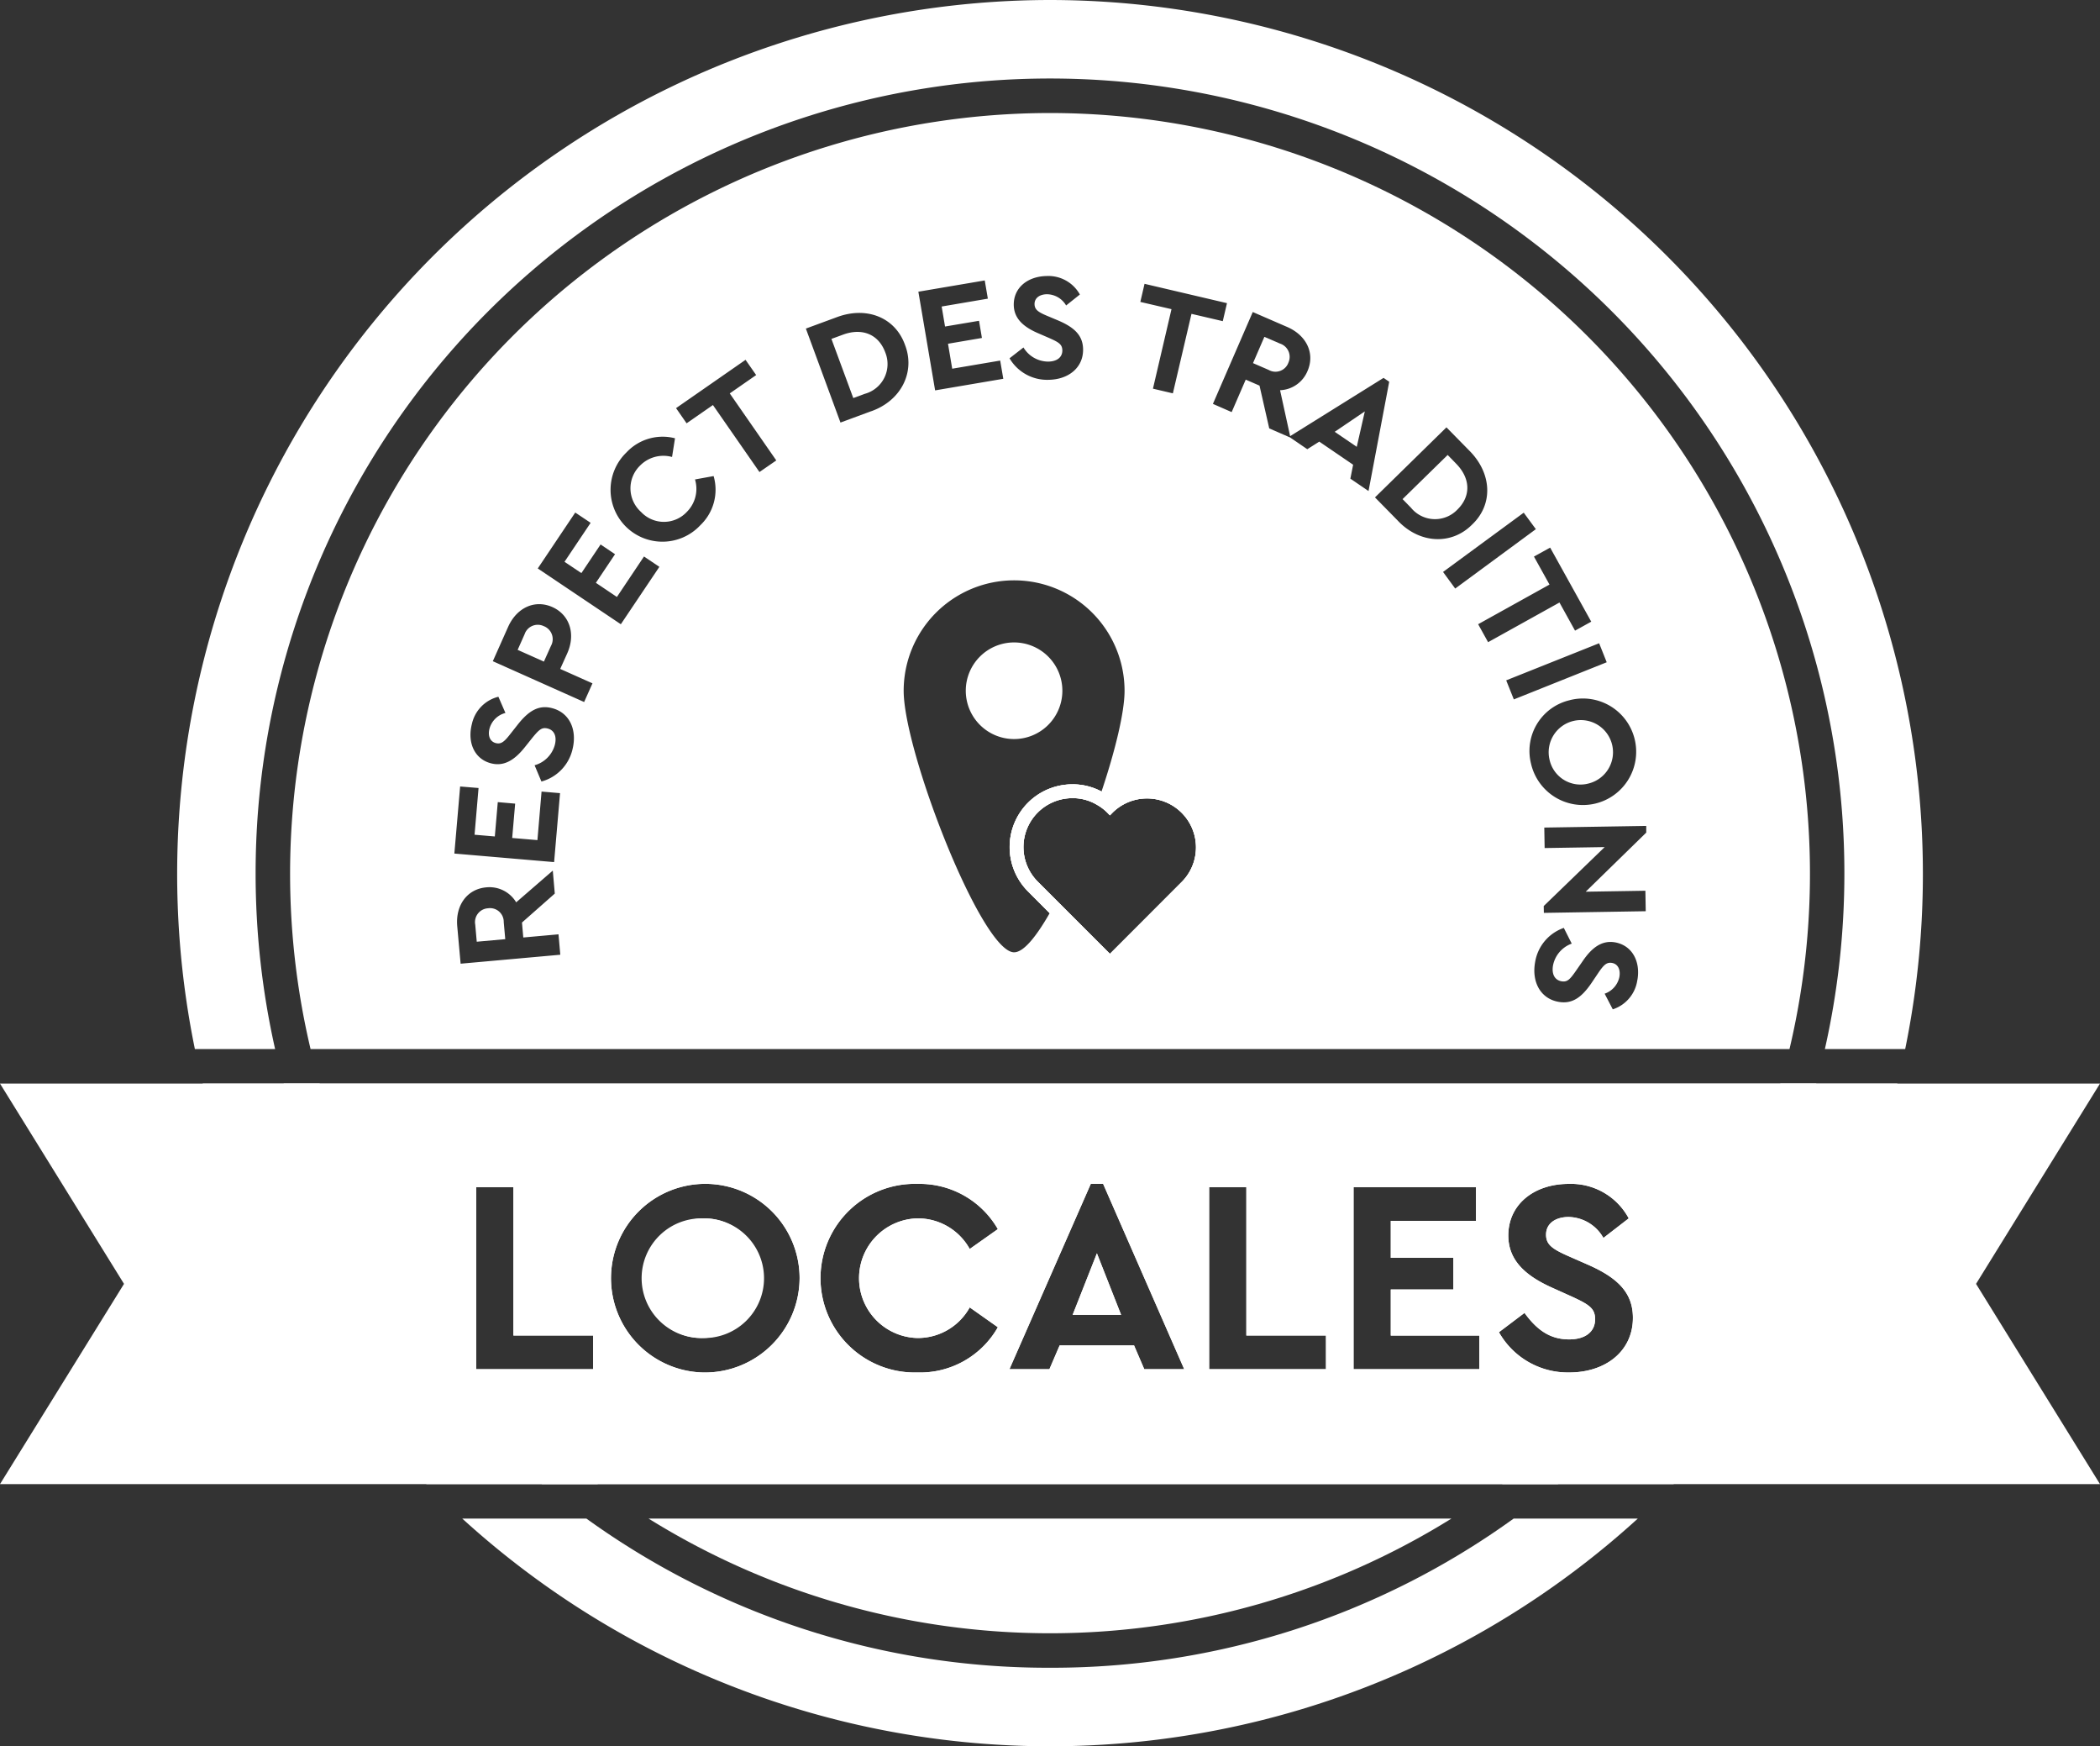 <svg xmlns="http://www.w3.org/2000/svg" width="265.247" height="220.509" viewBox="0 0 265.247 220.509"><rect x="0" y="0" width="265.247" height="220.509" fill="#333333" stroke="none"/><g transform="translate(0 0)"><g transform="translate(0 0)"><g transform="translate(22.377)"><path d="M229.708,112.426a4.063,4.063,0,1,0-4.954-3.039A4,4,0,0,0,229.708,112.426Z" transform="translate(-51.42 -13.495)" fill="#fff"/><path d="M142.35,178.577l-3.065,7.767h6.121Zm0,0-3.065,7.767h6.121Zm-3.065,7.767h6.121l-3.056-7.767ZM29.4,157.14a110.074,110.074,0,0,0,28.272,50.58H215.185a110.073,110.073,0,0,0,28.272-50.58Zm49.317,36.065H63.95V170.227h4.7v18.729H78.717Zm13.827.418A11.912,11.912,0,1,1,104.8,181.712,11.968,11.968,0,0,1,92.544,193.623Zm27.166-4.354a7.483,7.483,0,0,0,6.574-3.866l3.553,2.508a11.3,11.3,0,0,1-10.161,5.712,11.912,11.912,0,1,1,.035-23.814,11.4,11.4,0,0,1,10.126,5.712l-3.553,2.508a7.483,7.483,0,0,0-6.574-3.866,7.555,7.555,0,0,0,0,15.107Zm28.621,3.936-1.289-3h-9.4l-1.289,3h-5.05l10.274-23.4h1.559l10.24,23.4Zm22.952,0H156.525V170.227h4.7v18.729h10.057Zm19.365,0H174.766V170.227H190.23v4.249H179.468v4.667h7.906v4h-7.906v5.816h11.18v4.249Zm11.354.418a10,10,0,0,1-8.873-5.085l3.23-2.438c1.5,2.055,3.135,3.344,5.642,3.344,2.055,0,3.274-.975,3.274-2.542,0-1.358-.731-1.846-2.926-2.856l-2.473-1.115c-3.518-1.567-5.564-3.553-5.564-6.609,0-3.936,3.274-6.513,7.619-6.513a8.268,8.268,0,0,1,7.593,4.354l-3.2,2.473a5.162,5.162,0,0,0-4.388-2.647c-1.637,0-2.856.8-2.856,2.229,0,1.219.731,1.776,2.682,2.647l2.612,1.149c3.866,1.7,5.677,3.613,5.677,6.713C210.048,190.941,206.6,193.623,202,193.623ZM142.35,178.577l-3.065,7.767h6.121Zm0,0-3.065,7.767h6.121Z" transform="translate(-26.178 -20.315)" fill="#fff"/><path d="M195.494,220.23H94.09a96.006,96.006,0,0,0,101.4,0Z" transform="translate(-34.542 -28.472)" fill="#fff"/><path d="M78.4,90.784A1.756,1.756,0,0,0,75.969,91.8l-.879,1.977,3.317,1.48.888-1.977a1.76,1.76,0,0,0-.9-2.5Z" transform="translate(-32.085 -11.714)" fill="#fff"/><path d="M141.3,239.064A99.561,99.561,0,0,1,82.742,220.23H67.06a110.219,110.219,0,0,0,148.475,0H199.853A99.562,99.562,0,0,1,141.3,239.064Z" transform="translate(-31.047 -28.472)" fill="#fff"/><path d="M138.068,16.39a96.061,96.061,0,0,0-93.4,118.2h186.8a96.061,96.061,0,0,0-93.393-118.2Zm11.938,21.568L160.419,40.4l-.531,2.273-3.953-.923-2.351,10.039-2.516-.592,2.342-10.039-3.936-.914.531-2.281ZM137.981,44.81l-1.367-.592c-1.95-.827-3.1-1.907-3.126-3.587-.035-2.168,1.741-3.613,4.136-3.657a4.551,4.551,0,0,1,4.214,2.334L140.1,40.692a2.841,2.841,0,0,0-2.438-1.419c-.9.017-1.559.47-1.55,1.254.017.67.418.975,1.5,1.437l1.454.61c2.142.906,3.152,1.942,3.178,3.648.035,2.316-1.837,3.822-4.362,3.857a5.5,5.5,0,0,1-4.928-2.717l1.759-1.367a3.671,3.671,0,0,0,3.135,1.785c1.123-.017,1.785-.566,1.776-1.428C139.6,45.611,139.2,45.35,137.981,44.81Zm-8.159-7.279.392,2.3-5.834.993.427,2.525,4.293-.723.366,2.168-4.284.731.531,3.152,6.06-1.027.392,2.3-8.611,1.463-2.116-12.46Zm-66.262,63.9,2.325.192-.505,5.9,2.56.218.374-4.336,2.194.192-.374,4.336,3.187.27.522-6.13,2.334.2-.749,8.707-12.6-1.08.731-8.472Zm.061,22.377-.427-4.728c-.235-2.638,1.236-4.693,3.657-4.911a3.934,3.934,0,0,1,3.788,1.889l4.624-4.005.253,2.9-4.145,3.657.165,1.889,4.449-.4.226,2.577ZM77.745,96.775a5.511,5.511,0,0,1-3.918,4.031l-.862-2.055A3.673,3.673,0,0,0,75.516,96.2c.287-1.1-.07-1.881-.906-2.09-.723-.183-1.08.139-1.924,1.167l-.932,1.167c-1.315,1.663-2.656,2.482-4.284,2.064-2.1-.531-3.021-2.63-2.429-4.954A4.547,4.547,0,0,1,68.393,90.1l.888,2.046a2.81,2.81,0,0,0-2.011,1.977c-.226.871.035,1.628.792,1.829.653.165,1.054-.148,1.776-1.071l.975-1.236c1.437-1.829,2.708-2.534,4.354-2.107,2.246.575,3.2,2.778,2.577,5.233Zm1.48-6.008L67.688,85.612l1.933-4.336c1.08-2.412,3.361-3.492,5.59-2.5,2.2.984,2.96,3.422,1.881,5.834L76.2,86.587l4.075,1.82-1.054,2.36Zm4.632-9.822L73.365,73.9,78.1,66.839l1.942,1.3-3.3,4.92,2.133,1.428L81.3,70.871,83.126,72.1l-2.421,3.613L83.361,77.5l3.422-5.111,1.942,1.306ZM93.914,68.424a6.551,6.551,0,1,1-9.352-9.169A6.253,6.253,0,0,1,90.7,57.462l-.374,2.36a4.134,4.134,0,0,0-4.058,1.106,4,4,0,0,0,.139,5.834,3.961,3.961,0,0,0,5.808-.026,4.107,4.107,0,0,0,1.01-4.075l2.351-.427A6.182,6.182,0,0,1,93.914,68.424Zm7.453-6.7L95.49,53.265l-3.326,2.307-1.332-1.916,8.777-6.1,1.341,1.924-3.335,2.316,5.877,8.463Zm14.114-7.68L111.6,55.477l-4.371-11.868,3.883-1.428c3.744-1.419,7.4-.017,8.646,3.509,1.315,3.413-.5,7.027-4.275,8.359Zm18.05,68.325c-4.092,0-13.949-25.312-13.949-33.018a13.949,13.949,0,1,1,27.9,0c0,2.691-1.175,7.54-2.908,12.712a7.772,7.772,0,0,0-3.666-.906,7.919,7.919,0,0,0-5.616,13.522l2.734,2.743c-1.707,2.987-3.3,4.946-4.493,4.946Zm21.2-8.916-9.1,9.108-6.739-6.739-2.368-2.368a6.178,6.178,0,0,1,4.38-10.553,5.9,5.9,0,0,1,3.1.845,6.014,6.014,0,0,1,1.271.958l.357.366.357-.366a6.185,6.185,0,0,1,8.742,8.751Zm21.272-50.893.348-1.759-4.275-2.917-1.515.958-2.177-1.489-.052-.017h0l-2.577-1.123-1.228-5.4-1.741-.758-1.776,4.1-2.368-1.036,5.033-11.6,4.354,1.889c2.429,1.054,3.535,3.326,2.56,5.564a3.922,3.922,0,0,1-3.465,2.421l1.271,5.8,11.8-7.358.714.488-2.612,13.8Zm6.008,5.32-2.9-2.952,9.029-8.846,2.9,2.952c2.83,2.839,3.048,6.757.34,9.325C188.8,70.967,184.773,70.792,182.013,67.884Zm5.7,6.461L197.9,66.857l1.532,2.081-10.187,7.5Zm4.432,6.6,9.012-5.007L199.192,72.4l2.046-1.132,5.189,9.352-2.046,1.132L202.414,78.2,193.4,83.209Zm3.544,7.088,11.737-4.684.958,2.4L196.65,90.436Zm8.028,2.5a6.726,6.726,0,1,1-4.9,7.993A6.585,6.585,0,0,1,203.72,90.532Zm8.533,35.36a4.556,4.556,0,0,1-3.1,3.683l-1.027-1.977a2.851,2.851,0,0,0,1.863-2.116c.157-.888-.157-1.628-.932-1.768-.653-.113-1.027.226-1.689,1.193l-.879,1.306c-1.3,1.924-2.516,2.717-4.2,2.412-2.281-.409-3.4-2.534-2.943-5.024a5.5,5.5,0,0,1,3.622-4.31l1,1.985a3.684,3.684,0,0,0-2.36,2.734c-.2,1.106.209,1.863,1.054,2.02.74.131,1.071-.218,1.829-1.306l.853-1.228c1.184-1.75,2.464-2.673,4.118-2.377C211.6,121.512,212.68,123.532,212.253,125.891Zm1.019-11.293.044,2.586-12.869.209-.017-.862,7.7-7.445-7.584.122-.044-2.586,12.878-.209v.845l-7.645,7.462,7.54-.122Z" transform="translate(-27.818 -2.119)" fill="#fff"/><path d="M135.95,0A110.36,110.36,0,0,0,27.938,132.471H38.073a100.817,100.817,0,0,1-2.464-22.221,100.337,100.337,0,0,1,200.674,0,100.814,100.814,0,0,1-2.464,22.221h10.144A110.359,110.359,0,0,0,135.95,0Z" transform="translate(-25.7)" fill="#fff"/><path d="M186.227,52.124a1.763,1.763,0,0,0-1.045-2.421L183.2,48.85l-1.437,3.317,1.985.862a1.738,1.738,0,0,0,2.482-.906Z" transform="translate(-45.876 -6.315)" fill="#fff"/><path d="M100.864,191.8a7.555,7.555,0,1,0-7.384-7.558A7.237,7.237,0,0,0,100.864,191.8Z" transform="translate(-34.463 -22.843)" fill="#fff"/><path d="M70.558,131.718a1.747,1.747,0,0,0-1.62,2.064l.192,2.159,3.6-.322-.192-2.159A1.73,1.73,0,0,0,70.558,131.718Z" transform="translate(-31.289 -17.027)" fill="#fff"/><path d="M122.055,48.487l-1.445.531,2.76,7.471,1.437-.531a3.9,3.9,0,0,0,2.6-5.242C126.557,48.418,124.476,47.591,122.055,48.487Z" transform="translate(-37.97 -6.223)" fill="#fff"/><path d="M196.4,64.136l1.019-4.475-3.805,2.577Z" transform="translate(-47.408 -7.713)" fill="#fff"/><path d="M209.155,65.98l-5.695,5.573,1.071,1.1a3.911,3.911,0,0,0,5.851.226c1.75-1.715,1.654-3.953-.157-5.8Z" transform="translate(-48.681 -8.53)" fill="#fff"/><path d="M152.3,99.285a6.1,6.1,0,1,0-6.1,6.086A6.1,6.1,0,0,0,152.3,99.285Z" transform="translate(-40.491 -12.048)" fill="#fff"/></g><path d="M230.2,157.14a96.046,96.046,0,0,1-35.151,50.58H202.1q3.513-2.926,6.792-6.2a99.663,99.663,0,0,0,25.843-44.381H230.2Zm-184.514,0H41.15a99.664,99.664,0,0,0,25.843,44.381q3.278,3.265,6.792,6.2h7.053a96.127,96.127,0,0,1-35.151-50.58Z" transform="translate(-5.32 -20.315)" fill="#fff"/><g transform="translate(0 136.825)"><path d="M265.247,157.14H0l15.664,25.294L0,207.72H265.247l-15.656-25.286ZM74.917,193.205H60.149V170.227h4.7v18.729H74.917Zm13.827.418a11.912,11.912,0,1,1,12.251-11.911A11.968,11.968,0,0,1,88.744,193.623Zm27.166-4.354a7.483,7.483,0,0,0,6.574-3.866l3.553,2.508a11.3,11.3,0,0,1-10.161,5.712,11.912,11.912,0,1,1,.035-23.814,11.4,11.4,0,0,1,10.126,5.712l-3.553,2.508a7.483,7.483,0,0,0-6.574-3.866,7.555,7.555,0,0,0,0,15.107Zm28.62,3.936-1.289-3h-9.4l-1.289,3h-5.05l10.274-23.4h1.559l10.24,23.4Zm22.952,0H152.724V170.227h4.7v18.729h10.057Zm19.365,0H170.965V170.227h15.464v4.249H175.667v4.667h7.906v4h-7.906v5.816h11.18v4.249Zm11.354.418a10,10,0,0,1-8.873-5.085l3.23-2.438c1.5,2.055,3.135,3.344,5.642,3.344,2.055,0,3.274-.975,3.274-2.542,0-1.358-.731-1.846-2.926-2.856l-2.473-1.115c-3.518-1.567-5.564-3.553-5.564-6.609,0-3.936,3.274-6.513,7.619-6.513a8.268,8.268,0,0,1,7.593,4.354l-3.2,2.473a5.162,5.162,0,0,0-4.388-2.647c-1.637,0-2.856.8-2.856,2.229,0,1.219.731,1.776,2.682,2.647l2.612,1.149c3.866,1.7,5.677,3.613,5.677,6.713C206.247,190.941,202.8,193.623,198.2,193.623Z" transform="translate(0 -157.14)" fill="#fff"/><path d="M100.864,176.69a7.556,7.556,0,1,0,7.375,7.549,7.217,7.217,0,0,0-7.375-7.549Z" transform="translate(-12.085 -159.667)" fill="#fff"/><path d="M161.721,189.527H155.6l3.065-7.767Z" transform="translate(-20.116 -160.323)" fill="#fff"/></g><path d="M154.4,113.75a7.919,7.919,0,0,0-5.616,13.522l2.734,2.743c.131-.218.253-.435.374-.662l-2.586-2.595a7.2,7.2,0,0,1,5.094-12.286,6.97,6.97,0,0,1,3.431.888c.078-.235.157-.461.235-.7h0a7.678,7.678,0,0,0-3.666-.914Z" transform="translate(-18.937 -14.706)" fill="#fff"/><g transform="translate(127.538 99.044)"><path d="M168.978,116.814a7.07,7.07,0,0,0-9.717-.253,6.991,6.991,0,0,0-1.175-.845,6.864,6.864,0,0,0-3.552-.967,7.053,7.053,0,0,0-5,12.042l9.726,9.726,9.717-9.726a7.063,7.063,0,0,0,0-9.978Zm-.618,9.36-9.1,9.108-6.739-6.739-2.368-2.368a6.178,6.178,0,0,1,4.38-10.553,5.9,5.9,0,0,1,3.1.845,6.015,6.015,0,0,1,1.271.958l.357.366.357-.366a6.185,6.185,0,0,1,8.742,8.751Z" transform="translate(-146.605 -113.879)" fill="#fff"/><path d="M169.466,116.066a7.856,7.856,0,0,0-5.6-2.316,7.946,7.946,0,0,0-4.745,1.559,6.069,6.069,0,0,0-.749-.479,3.4,3.4,0,0,0-.3-.165h0a7.678,7.678,0,0,0-3.666-.914,7.919,7.919,0,0,0-5.616,13.522l2.734,2.743,6.374,6.374,1.236,1.228,10.335-10.335a7.946,7.946,0,0,0,0-11.215Zm-10.335,19.086-6.739-6.739-2.368-2.368a6.178,6.178,0,0,1,4.38-10.553,5.9,5.9,0,0,1,3.1.845,6.016,6.016,0,0,1,1.271.958l.357.366.357-.366a6.185,6.185,0,0,1,8.742,8.751Z" transform="translate(-146.475 -113.75)" fill="#fff"/></g></g></g></svg>